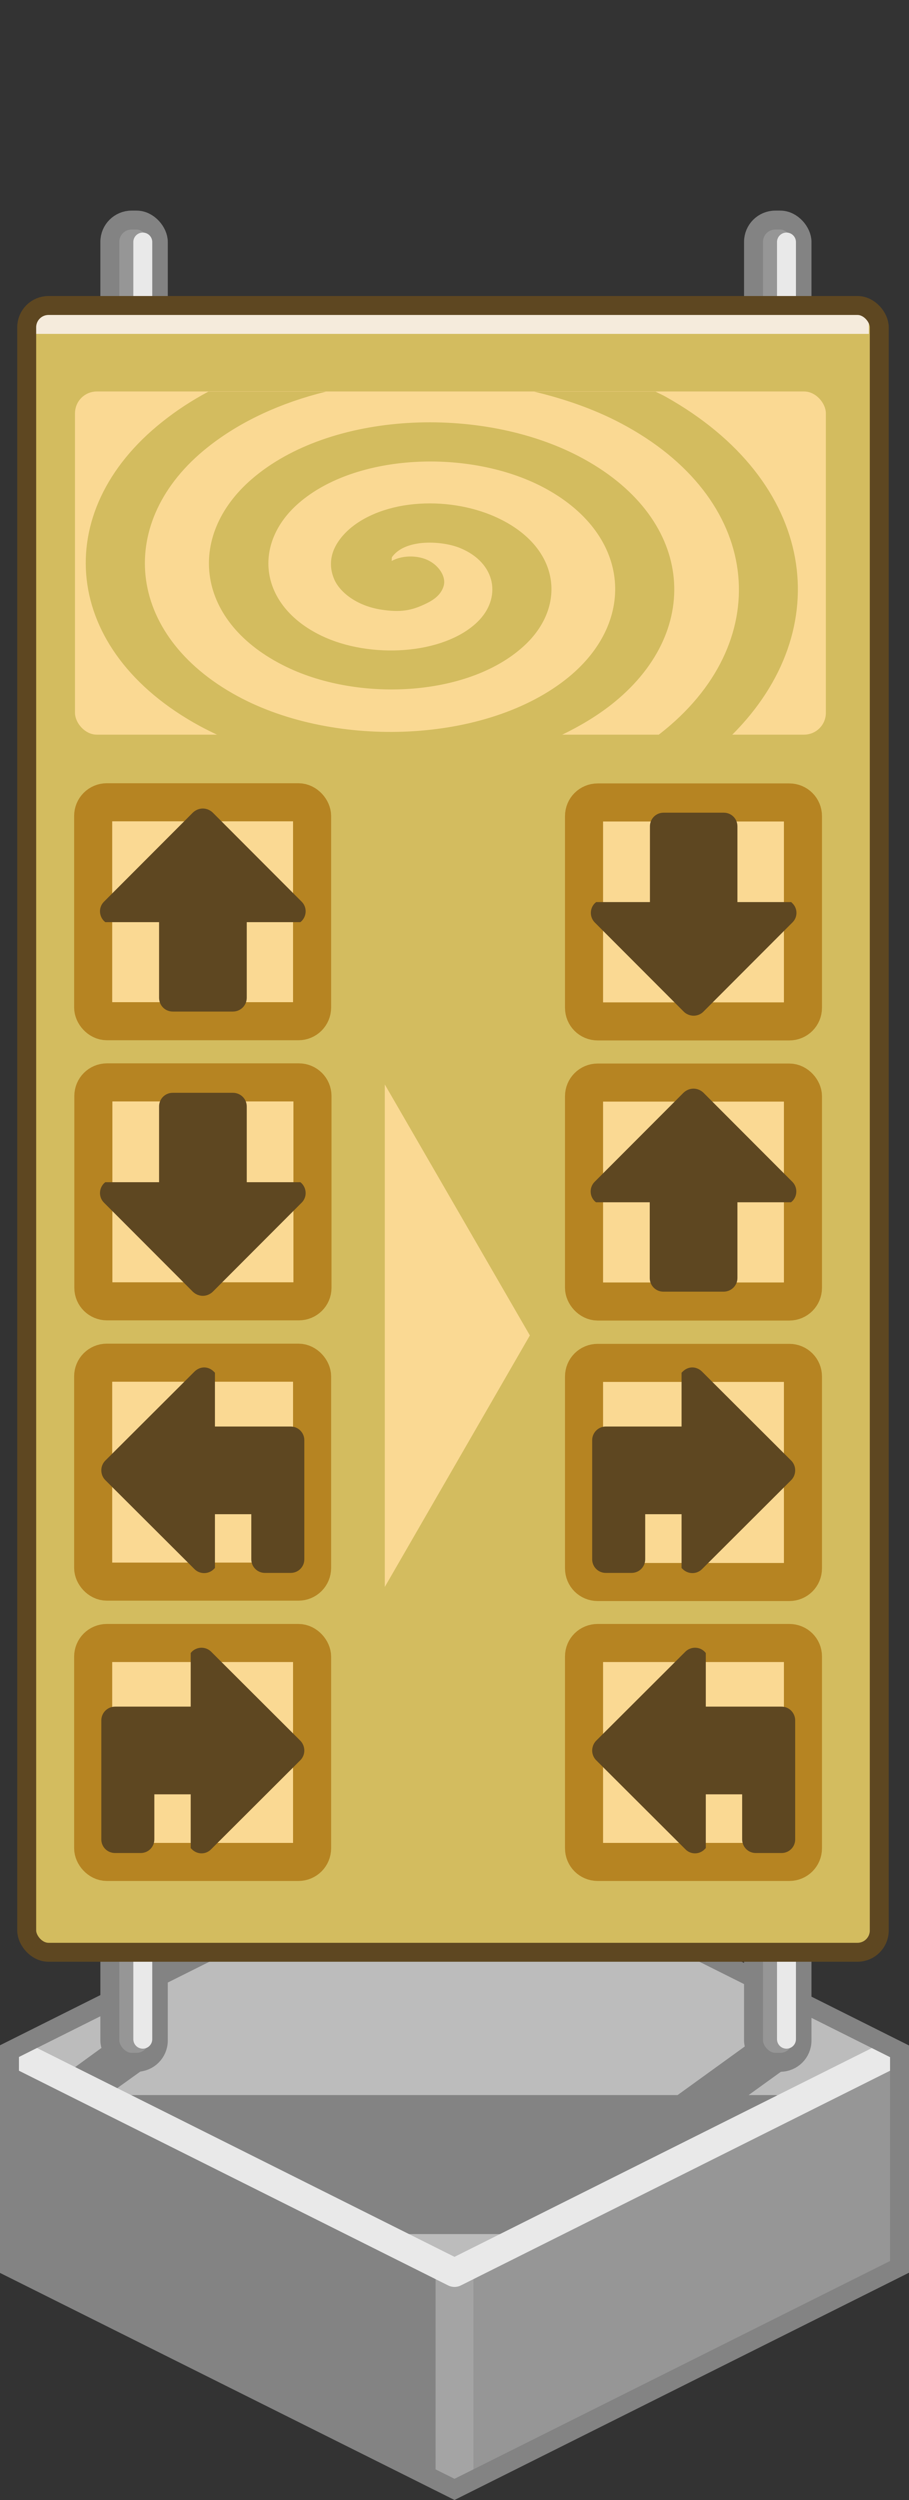 <?xml version="1.0" encoding="UTF-8" standalone="no"?>

<svg xmlns:svg="http://www.w3.org/2000/svg" xmlns="http://www.w3.org/2000/svg" version="1.0" width="100%" height="100%" viewBox="0 0 48 132" id="svg2985" style="display:inline">
<rect x="0" y="0" width="48" height="132" fill="#333333" stroke="none"/>
<defs id="defs2987"/>
<path d="M 24,96.19 L 0.12,108.22 L 0.19,119.83 L 24,131.77 L 24,96.19 z" id="p3863" style="fill:#838383;fill-opacity:1;stroke:none"/>
<path d="M 23.96,96.41 L 23.97,131.81 L 47.93,119.87 L 47.93,108.12 L 23.96,96.41 z" id="p3863-0" style="fill:#969696;fill-opacity:1;stroke:none"/>
<path d="M 24,120 L 24,131.12" id="p3976" style="fill:none;stroke:#a4a4a4;stroke-width:2;stroke-linecap:butt;stroke-linejoin:miter;marker:none;stroke-miterlimit:4;stroke-dasharray:none;stroke-dashoffset:0;stroke-opacity:1;visibility:visible;display:inline;overflow:visible;enable-background:accumulate"/>
<path d="M 24,120 L 0.16,108.06 L 24,96.12 L 47.87,108.12 L 24,120 z" id="p2993" style="fill:#bcbcbc;fill-opacity:1;stroke:none"/>
<path d="M 7.12,107.21 C 6.99,107.2 6.88,107.21 6.75,107.25 C 6.57,107.28 6.41,107.35 6.28,107.46 L 3.31,109.62 L 19.93,117.96 L 28.09,117.96 L 41.59,111.25 C 41.54,110.89 41.27,110.62 40.9,110.62 L 39.53,110.62 L 41.43,109.25 C 41.87,108.96 42.04,108.39 41.84,107.9 C 41.64,107.41 41.14,107.15 40.62,107.25 C 40.45,107.28 40.29,107.35 40.15,107.46 L 35.78,110.62 L 5.68,110.62 L 7.59,109.25 C 8.04,108.96 8.24,108.4 8.03,107.9 C 7.87,107.53 7.5,107.26 7.12,107.21 z" id="r3583" style="opacity:1;fill:#838383;fill-opacity:1;fill-rule:nonzero;stroke:none;marker:none;visibility:visible;display:inline;overflow:visible;enable-background:accumulate"/>
<path d="M 0.75,108.37 L 24,120 L 47.31,108.34" id="p2993-8" style="fill:none;stroke:#e9e9e9;stroke-width:1.5;stroke-linejoin:round;stroke-miterlimit:4;stroke-dasharray:none;stroke-opacity:1"/>
<path d="M 24,96.55 L 47.5,108.31 L 47.5,119.69 L 24,131.44 L 0.5,119.7 L 0.5,108.3 L 24,96.55 z" id="p3034" style="fill:none;fill-opacity:1;fill-rule:nonzero;stroke:#838383;stroke-width:1;stroke-linecap:butt;stroke-linejoin:miter;marker:none;stroke-miterlimit:4;stroke-dasharray:none;stroke-dashoffset:0;stroke-opacity:1;visibility:visible;display:inline;overflow:visible;enable-background:accumulate"/>
<rect width="2.56" height="97.27" ry="1.15" x="5.80" y="11.62" id="r2440" style="fill:#969696;fill-opacity:1;fill-rule:nonzero;stroke:#838383;stroke-width:1;stroke-linecap:butt;stroke-linejoin:miter;marker:none;stroke-miterlimit:4;stroke-dasharray:none;stroke-dashoffset:0;stroke-opacity:1;visibility:visible;display:inline;overflow:visible;enable-background:accumulate"/>
<path d="M 7.54,107.67 L 7.54,94.64" id="p3794" style="fill:none;fill-opacity:1;fill-rule:nonzero;stroke:#e9e9e9;stroke-width:1;stroke-linecap:round;stroke-linejoin:round;marker:none;stroke-miterlimit:4;stroke-dasharray:none;stroke-dashoffset:0;stroke-opacity:1;visibility:visible;display:inline;overflow:visible;enable-background:accumulate"/>
<path d="M 7.54,18.73 L 7.54,12.78" id="p2427" style="fill:none;fill-opacity:1;fill-rule:nonzero;stroke:#e9e9e9;stroke-width:1;stroke-linecap:round;stroke-linejoin:round;marker:none;stroke-miterlimit:4;stroke-dasharray:none;stroke-dashoffset:0;stroke-opacity:1;visibility:visible;display:inline;overflow:visible;enable-background:accumulate"/>
<rect width="2.56" height="97.27" ry="1.15" x="39.79" y="11.62" id="r2429" style="fill:#969696;fill-opacity:1;fill-rule:nonzero;stroke:#838383;stroke-width:1;stroke-linecap:butt;stroke-linejoin:miter;marker:none;stroke-miterlimit:4;stroke-dasharray:none;stroke-dashoffset:0;stroke-opacity:1;visibility:visible;display:inline;overflow:visible;enable-background:accumulate"/>
<path d="M 41.53,107.67 L 41.53,94.64" id="p2431" style="fill:none;fill-opacity:1;fill-rule:nonzero;stroke:#e9e9e9;stroke-width:1;stroke-linecap:round;stroke-linejoin:round;marker:none;stroke-miterlimit:4;stroke-dasharray:none;stroke-dashoffset:0;stroke-opacity:1;visibility:visible;display:inline;overflow:visible;enable-background:accumulate"/>
<path d="M 41.53,18.73 L 41.53,12.78" id="p2433" style="fill:none;fill-opacity:1;fill-rule:nonzero;stroke:#e9e9e9;stroke-width:1;stroke-linecap:round;stroke-linejoin:round;marker:none;stroke-miterlimit:4;stroke-dasharray:none;stroke-dashoffset:0;stroke-opacity:1;visibility:visible;display:inline;overflow:visible;enable-background:accumulate"/>
<rect width="45.02" height="86.95" ry="1.15" x="1.41" y="16.13" id="r2435" style="opacity:1;fill:#d3bc5f;fill-opacity:1;fill-rule:nonzero;stroke:none;marker:none;visibility:visible;display:inline;overflow:visible;enable-background:accumulate"/>
<path d="M 1.69,16.99 L 45.88,16.99" id="p2439" style="opacity:1;fill:none;fill-opacity:1;fill-rule:nonzero;stroke:#f5ebdc;stroke-width:1.28;stroke-linecap:butt;stroke-linejoin:bevel;marker:none;stroke-miterlimit:4;stroke-dasharray:none;stroke-dashoffset:0;stroke-opacity:1;visibility:visible;display:inline;overflow:visible;enable-background:accumulate"/>
<rect width="45.02" height="86.95" ry="1.15" x="1.41" y="16.13" id="r2437" style="opacity:1;fill:none;fill-opacity:1;fill-rule:nonzero;stroke:#5e4721;stroke-width:1;stroke-linecap:butt;stroke-linejoin:bevel;marker:none;stroke-miterlimit:4;stroke-dasharray:none;stroke-dashoffset:0;stroke-opacity:1;visibility:visible;display:inline;overflow:visible;enable-background:accumulate"/>
<rect width="39.65" height="18.12" ry="1.15" x="3.96" y="20.67" id="r2461" style="opacity:1;fill:#fad993;fill-opacity:1;fill-rule:nonzero;stroke:none;marker:none;visibility:visible;display:inline;overflow:visible;enable-background:accumulate"/>
<path d="M 11,20.68 C 10.12,21.15 9.31,21.68 8.56,22.28 C 2.61,27.01 3.22,34.35 10.56,38.34 C 10.86,38.5 11.18,38.66 11.5,38.81 L 29.65,38.81 C 30.67,38.32 31.63,37.74 32.46,37.06 C 37.18,33.19 36.62,27.25 30.56,24.09 C 25.36,21.38 17.43,21.71 13.28,25.31 C 9.81,28.32 10.31,32.88 15.12,35.21 C 19.01,37.1 24.9,36.78 27.78,34 C 30,31.85 29.52,28.65 25.9,27.18 C 24.6,26.66 23.06,26.46 21.59,26.65 C 20.11,26.84 18.68,27.47 17.93,28.5 C 17.45,29.15 17.34,29.87 17.65,30.59 C 17.96,31.3 18.9,32.04 20.28,32.21 C 21.31,32.35 21.87,32.18 22.56,31.84 C 22.9,31.67 23.3,31.4 23.43,30.93 C 23.56,30.47 23.21,29.95 22.78,29.68 C 22.21,29.31 21.3,29.28 20.68,29.62 C 20.7,29.53 20.67,29.45 20.71,29.4 C 21.01,29 21.5,28.77 22.18,28.68 C 22.86,28.6 23.68,28.69 24.28,28.93 C 26.22,29.72 26.5,31.59 25.21,32.84 C 23.41,34.58 19.52,34.8 16.96,33.56 C 13.66,31.96 13.32,28.69 15.78,26.56 C 18.81,23.93 24.77,23.69 28.65,25.71 C 33.28,28.13 33.69,32.74 30.03,35.75 C 25.76,39.25 17.72,39.57 12.53,36.75 C 6.58,33.51 6.09,27.49 10.96,23.62 C 12.68,22.25 14.84,21.26 17.21,20.68 L 11,20.68 z M 28.21,20.68 C 29.97,21.1 31.64,21.7 33.12,22.53 C 40.37,26.57 40.93,34.01 34.84,38.75 C 34.81,38.76 34.8,38.79 34.78,38.81 L 38.65,38.81 C 44.25,33.23 43.11,25.39 35.12,20.93 C 34.96,20.84 34.79,20.77 34.62,20.68 L 28.21,20.68 z" id="p3233" style="fill:#d3bc5f;fill-opacity:1;fill-rule:evenodd;stroke:none"/>
<g id="g3519">
<rect width="11.56" height="11.56" ry="0.72" x="4.92" y="42.36" id="r2393" style="fill:#fad993;fill-opacity:1;fill-rule:evenodd;stroke:#b68422;stroke-width:2.01;stroke-linecap:round;stroke-linejoin:miter;marker:none;stroke-miterlimit:4;stroke-dasharray:none;stroke-dashoffset:0;stroke-opacity:1;visibility:visible;display:inline;overflow:visible;enable-background:accumulate"/>
<path d="M 10.71,42.69 C 10.53,42.69 10.34,42.76 10.19,42.9 L 5.49,47.61 C 5.21,47.89 5.21,48.34 5.49,48.63 L 5.56,48.69 L 8.4,48.69 L 8.4,52.68 C 8.4,53.09 8.72,53.41 9.12,53.41 L 12.3,53.41 C 12.7,53.41 13.03,53.09 13.03,52.68 L 13.03,48.69 L 15.86,48.69 L 15.93,48.63 C 16.21,48.34 16.21,47.89 15.93,47.61 L 11.23,42.9 C 11.08,42.76 10.89,42.69 10.71,42.69 z" id="r3165" style="fill:#5e4721;fill-opacity:1;fill-rule:evenodd;stroke:none;marker:none;visibility:visible;display:inline;overflow:visible;enable-background:accumulate"/>
</g>
<g id="g3561">
<path d="M 5.65,57.15 C 5.25,57.15 4.93,57.47 4.93,57.87 L 4.93,68 C 4.93,68.39 5.25,68.71 5.65,68.71 L 15.78,68.71 C 16.18,68.71 16.5,68.39 16.5,68 L 16.5,57.87 C 16.5,57.47 16.18,57.15 15.78,57.15 L 5.65,57.15 z" id="r3369" style="fill:#fad993;fill-opacity:1;fill-rule:evenodd;stroke:#b68422;stroke-width:2.01;stroke-linecap:round;stroke-linejoin:miter;marker:none;stroke-miterlimit:4;stroke-dasharray:none;stroke-dashoffset:0;stroke-opacity:1;visibility:visible;display:inline;overflow:visible;enable-background:accumulate"/>
<path d="M 10.71,68.42 C 10.53,68.42 10.34,68.35 10.19,68.21 L 5.49,63.5 C 5.21,63.22 5.21,62.77 5.49,62.48 L 5.56,62.42 L 8.4,62.42 L 8.4,58.42 C 8.4,58.02 8.72,57.7 9.12,57.7 L 12.3,57.7 C 12.7,57.7 13.03,58.02 13.03,58.42 L 13.03,62.42 L 15.86,62.42 L 15.93,62.48 C 16.21,62.77 16.21,63.22 15.93,63.5 L 11.23,68.21 C 11.08,68.35 10.89,68.42 10.71,68.42 z" id="p3371" style="fill:#5e4721;fill-opacity:1;fill-rule:evenodd;stroke:none;marker:none;visibility:visible;display:inline;overflow:visible;enable-background:accumulate"/>
</g>
<g id="g3527">
<rect width="11.56" height="11.56" ry="0.72" x="4.92" y="71.95" id="r3424" style="fill:#fad993;fill-opacity:1;fill-rule:evenodd;stroke:#b68422;stroke-width:2.01;stroke-linecap:round;stroke-linejoin:miter;marker:none;stroke-miterlimit:4;stroke-dasharray:none;stroke-dashoffset:0;stroke-opacity:1;visibility:visible;display:inline;overflow:visible;enable-background:accumulate"/>
<path d="M 10.78,72.2 C 10.97,72.2 11.15,72.28 11.29,72.42 L 11.35,72.48 L 11.35,75.32 L 15.35,75.32 C 15.75,75.32 16.07,75.65 16.07,76.04 L 16.07,82.33 C 16.07,82.73 15.75,83.05 15.35,83.05 L 13.99,83.05 C 13.59,83.05 13.27,82.73 13.27,82.33 L 13.27,79.95 L 11.35,79.95 L 11.35,82.79 L 11.29,82.85 C 11.01,83.13 10.55,83.13 10.27,82.85 L 5.56,78.15 C 5.42,78.01 5.35,77.82 5.35,77.63 C 5.35,77.45 5.42,77.26 5.56,77.12 L 10.27,72.42 C 10.41,72.28 10.6,72.2 10.78,72.2 z" id="p3426" style="fill:#5e4721;fill-opacity:1;fill-rule:evenodd;stroke:none;marker:none;visibility:visible;display:inline;overflow:visible;enable-background:accumulate"/>
</g>
<g id="g3531">
<rect width="11.56" height="11.56" ry="0.72" x="4.92" y="86.75" id="r3479" style="fill:#fad993;fill-opacity:1;fill-rule:evenodd;stroke:#b68422;stroke-width:2.01;stroke-linecap:round;stroke-linejoin:miter;marker:none;stroke-miterlimit:4;stroke-dasharray:none;stroke-dashoffset:0;stroke-opacity:1;visibility:visible;display:inline;overflow:visible;enable-background:accumulate"/>
<path d="M 10.64,87 C 10.46,87 10.27,87.07 10.13,87.21 L 10.07,87.28 L 10.07,90.11 L 6.08,90.11 C 5.67,90.11 5.35,90.44 5.35,90.84 L 5.35,97.12 C 5.35,97.52 5.67,97.84 6.08,97.84 L 7.43,97.84 C 7.83,97.84 8.15,97.52 8.15,97.12 L 8.15,94.74 L 10.07,94.74 L 10.07,97.58 L 10.13,97.64 C 10.42,97.93 10.87,97.93 11.15,97.64 L 15.86,92.94 C 16,92.8 16.07,92.61 16.07,92.43 C 16.07,92.25 16,92.05 15.86,91.91 L 11.15,87.21 C 11.01,87.07 10.82,87 10.64,87 z" id="p3481" style="fill:#5e4721;fill-opacity:1;fill-rule:evenodd;stroke:none;marker:none;visibility:visible;display:inline;overflow:visible;enable-background:accumulate"/>
</g>
<path d="M 27.98,70.51 L 20.32,57.26 L 20.32,83.79 L 27.98,70.51 z" id="p3498" style="fill:#fad993;fill-opacity:1;fill-rule:evenodd;stroke:none"/>
<g id="g3567">
<path d="M 31.56,42.37 C 31.16,42.37 30.84,42.69 30.84,43.09 L 30.84,53.21 C 30.84,53.61 31.16,53.93 31.56,53.93 L 41.68,53.93 C 42.08,53.93 42.40,53.61 42.40,53.21 L 42.40,43.09 C 42.40,42.69 42.08,42.37 41.68,42.37 L 31.56,42.37 z" id="r3537" style="fill:#fad993;fill-opacity:1;fill-rule:evenodd;stroke:#b68422;stroke-width:2.01;stroke-linecap:round;stroke-linejoin:miter;marker:none;stroke-miterlimit:4;stroke-dasharray:none;stroke-dashoffset:0;stroke-opacity:1;visibility:visible;display:inline;overflow:visible;enable-background:accumulate"/>
<path d="M 36.63,53.63 C 36.45,53.63 36.25,53.56 36.11,53.42 L 31.41,48.71 C 31.13,48.43 31.13,47.97 31.41,47.69 L 31.48,47.63 L 34.32,47.63 L 34.32,43.63 C 34.32,43.23 34.64,42.91 35.04,42.91 L 38.22,42.91 C 38.62,42.91 38.94,43.23 38.94,43.63 L 38.94,47.63 L 41.78,47.63 L 41.84,47.69 C 42.13,47.97 42.13,48.43 41.84,48.71 L 37.14,53.42 C 37,53.56 36.81,53.63 36.63,53.63 z" id="p3539" style="fill:#5e4721;fill-opacity:1;fill-rule:evenodd;stroke:none;marker:none;visibility:visible;display:inline;overflow:visible;enable-background:accumulate"/>
</g>
<g id="g2427">
<rect width="11.56" height="11.56" ry="0.72" x="30.84" y="57.16" id="r3543" style="fill:#fad993;fill-opacity:1;fill-rule:evenodd;stroke:#b68422;stroke-width:2.01;stroke-linecap:round;stroke-linejoin:miter;marker:none;stroke-miterlimit:4;stroke-dasharray:none;stroke-dashoffset:0;stroke-opacity:1;visibility:visible;display:inline;overflow:visible;enable-background:accumulate"/>
<path d="M 36.62,57.48 C 36.44,57.48 36.25,57.55 36.1,57.69 L 31.4,62.4 C 31.12,62.68 31.12,63.14 31.4,63.42 L 31.47,63.48 L 34.31,63.48 L 34.31,67.48 C 34.31,67.88 34.63,68.2 35.03,68.2 L 38.21,68.2 C 38.61,68.2 38.94,67.88 38.94,67.48 L 38.94,63.48 L 41.77,63.48 L 41.84,63.42 C 42.12,63.14 42.12,62.68 41.84,62.4 L 37.14,57.69 C 36.99,57.55 36.8,57.48 36.62,57.48 z" id="p3545" style="fill:#5e4721;fill-opacity:1;fill-rule:evenodd;stroke:none;marker:none;visibility:visible;display:inline;overflow:visible;enable-background:accumulate"/>
</g>
<g id="g3573">
<path d="M 31.56,71.96 C 31.16,71.96 30.84,72.28 30.84,72.68 L 30.84,82.81 C 30.84,83.21 31.16,83.53 31.56,83.53 L 41.68,83.53 C 42.08,83.53 42.40,83.21 42.40,82.81 L 42.40,72.68 C 42.40,72.28 42.08,71.96 41.68,71.96 L 31.56,71.96 z" id="r3549" style="fill:#fad993;fill-opacity:1;fill-rule:evenodd;stroke:#b68422;stroke-width:2.01;stroke-linecap:round;stroke-linejoin:miter;marker:none;stroke-miterlimit:4;stroke-dasharray:none;stroke-dashoffset:0;stroke-opacity:1;visibility:visible;display:inline;overflow:visible;enable-background:accumulate"/>
<path d="M 36.56,72.2 C 36.37,72.2 36.19,72.28 36.05,72.42 L 35.99,72.48 L 35.99,75.32 L 31.99,75.32 C 31.59,75.32 31.27,75.65 31.27,76.04 L 31.27,82.33 C 31.27,82.73 31.59,83.05 31.99,83.05 L 33.35,83.05 C 33.75,83.05 34.07,82.73 34.07,82.33 L 34.07,79.95 L 35.99,79.95 L 35.99,82.79 L 36.05,82.85 C 36.34,83.13 36.79,83.13 37.07,82.85 L 41.78,78.15 C 41.92,78.01 41.99,77.82 41.99,77.63 C 41.99,77.45 41.92,77.26 41.78,77.12 L 37.07,72.42 C 36.93,72.28 36.74,72.2 36.56,72.2 z" id="p3551" style="fill:#5e4721;fill-opacity:1;fill-rule:evenodd;stroke:none;marker:none;visibility:visible;display:inline;overflow:visible;enable-background:accumulate"/>
</g>
<g id="g3579">
<path d="M 31.56,86.75 C 31.16,86.75 30.84,87.06 30.84,87.46 L 30.84,97.59 C 30.84,97.99 31.16,98.31 31.56,98.31 L 41.68,98.31 C 42.08,98.31 42.40,97.99 42.40,97.59 L 42.40,87.46 C 42.40,87.06 42.08,86.75 41.68,86.75 L 31.56,86.75 z" id="r3555" style="fill:#fad993;fill-opacity:1;fill-rule:evenodd;stroke:#b68422;stroke-width:2.01;stroke-linecap:round;stroke-linejoin:miter;marker:none;stroke-miterlimit:4;stroke-dasharray:none;stroke-dashoffset:0;stroke-opacity:1;visibility:visible;display:inline;overflow:visible;enable-background:accumulate"/>
<path d="M 36.7,87 C 36.89,87 37.07,87.07 37.21,87.21 L 37.27,87.28 L 37.27,90.11 L 41.27,90.11 C 41.67,90.11 41.99,90.44 41.99,90.84 L 41.99,97.12 C 41.99,97.52 41.67,97.84 41.27,97.84 L 39.91,97.84 C 39.51,97.84 39.19,97.52 39.19,97.12 L 39.19,94.74 L 37.27,94.74 L 37.27,97.58 L 37.21,97.64 C 36.93,97.93 36.47,97.93 36.19,97.64 L 31.48,92.94 C 31.34,92.8 31.27,92.61 31.27,92.43 C 31.27,92.25 31.34,92.05 31.48,91.91 L 36.19,87.21 C 36.33,87.07 36.52,87 36.7,87 z" id="p3557" style="fill:#5e4721;fill-opacity:1;fill-rule:evenodd;stroke:none;marker:none;visibility:visible;display:inline;overflow:visible;enable-background:accumulate"/>
</g>
</svg>
